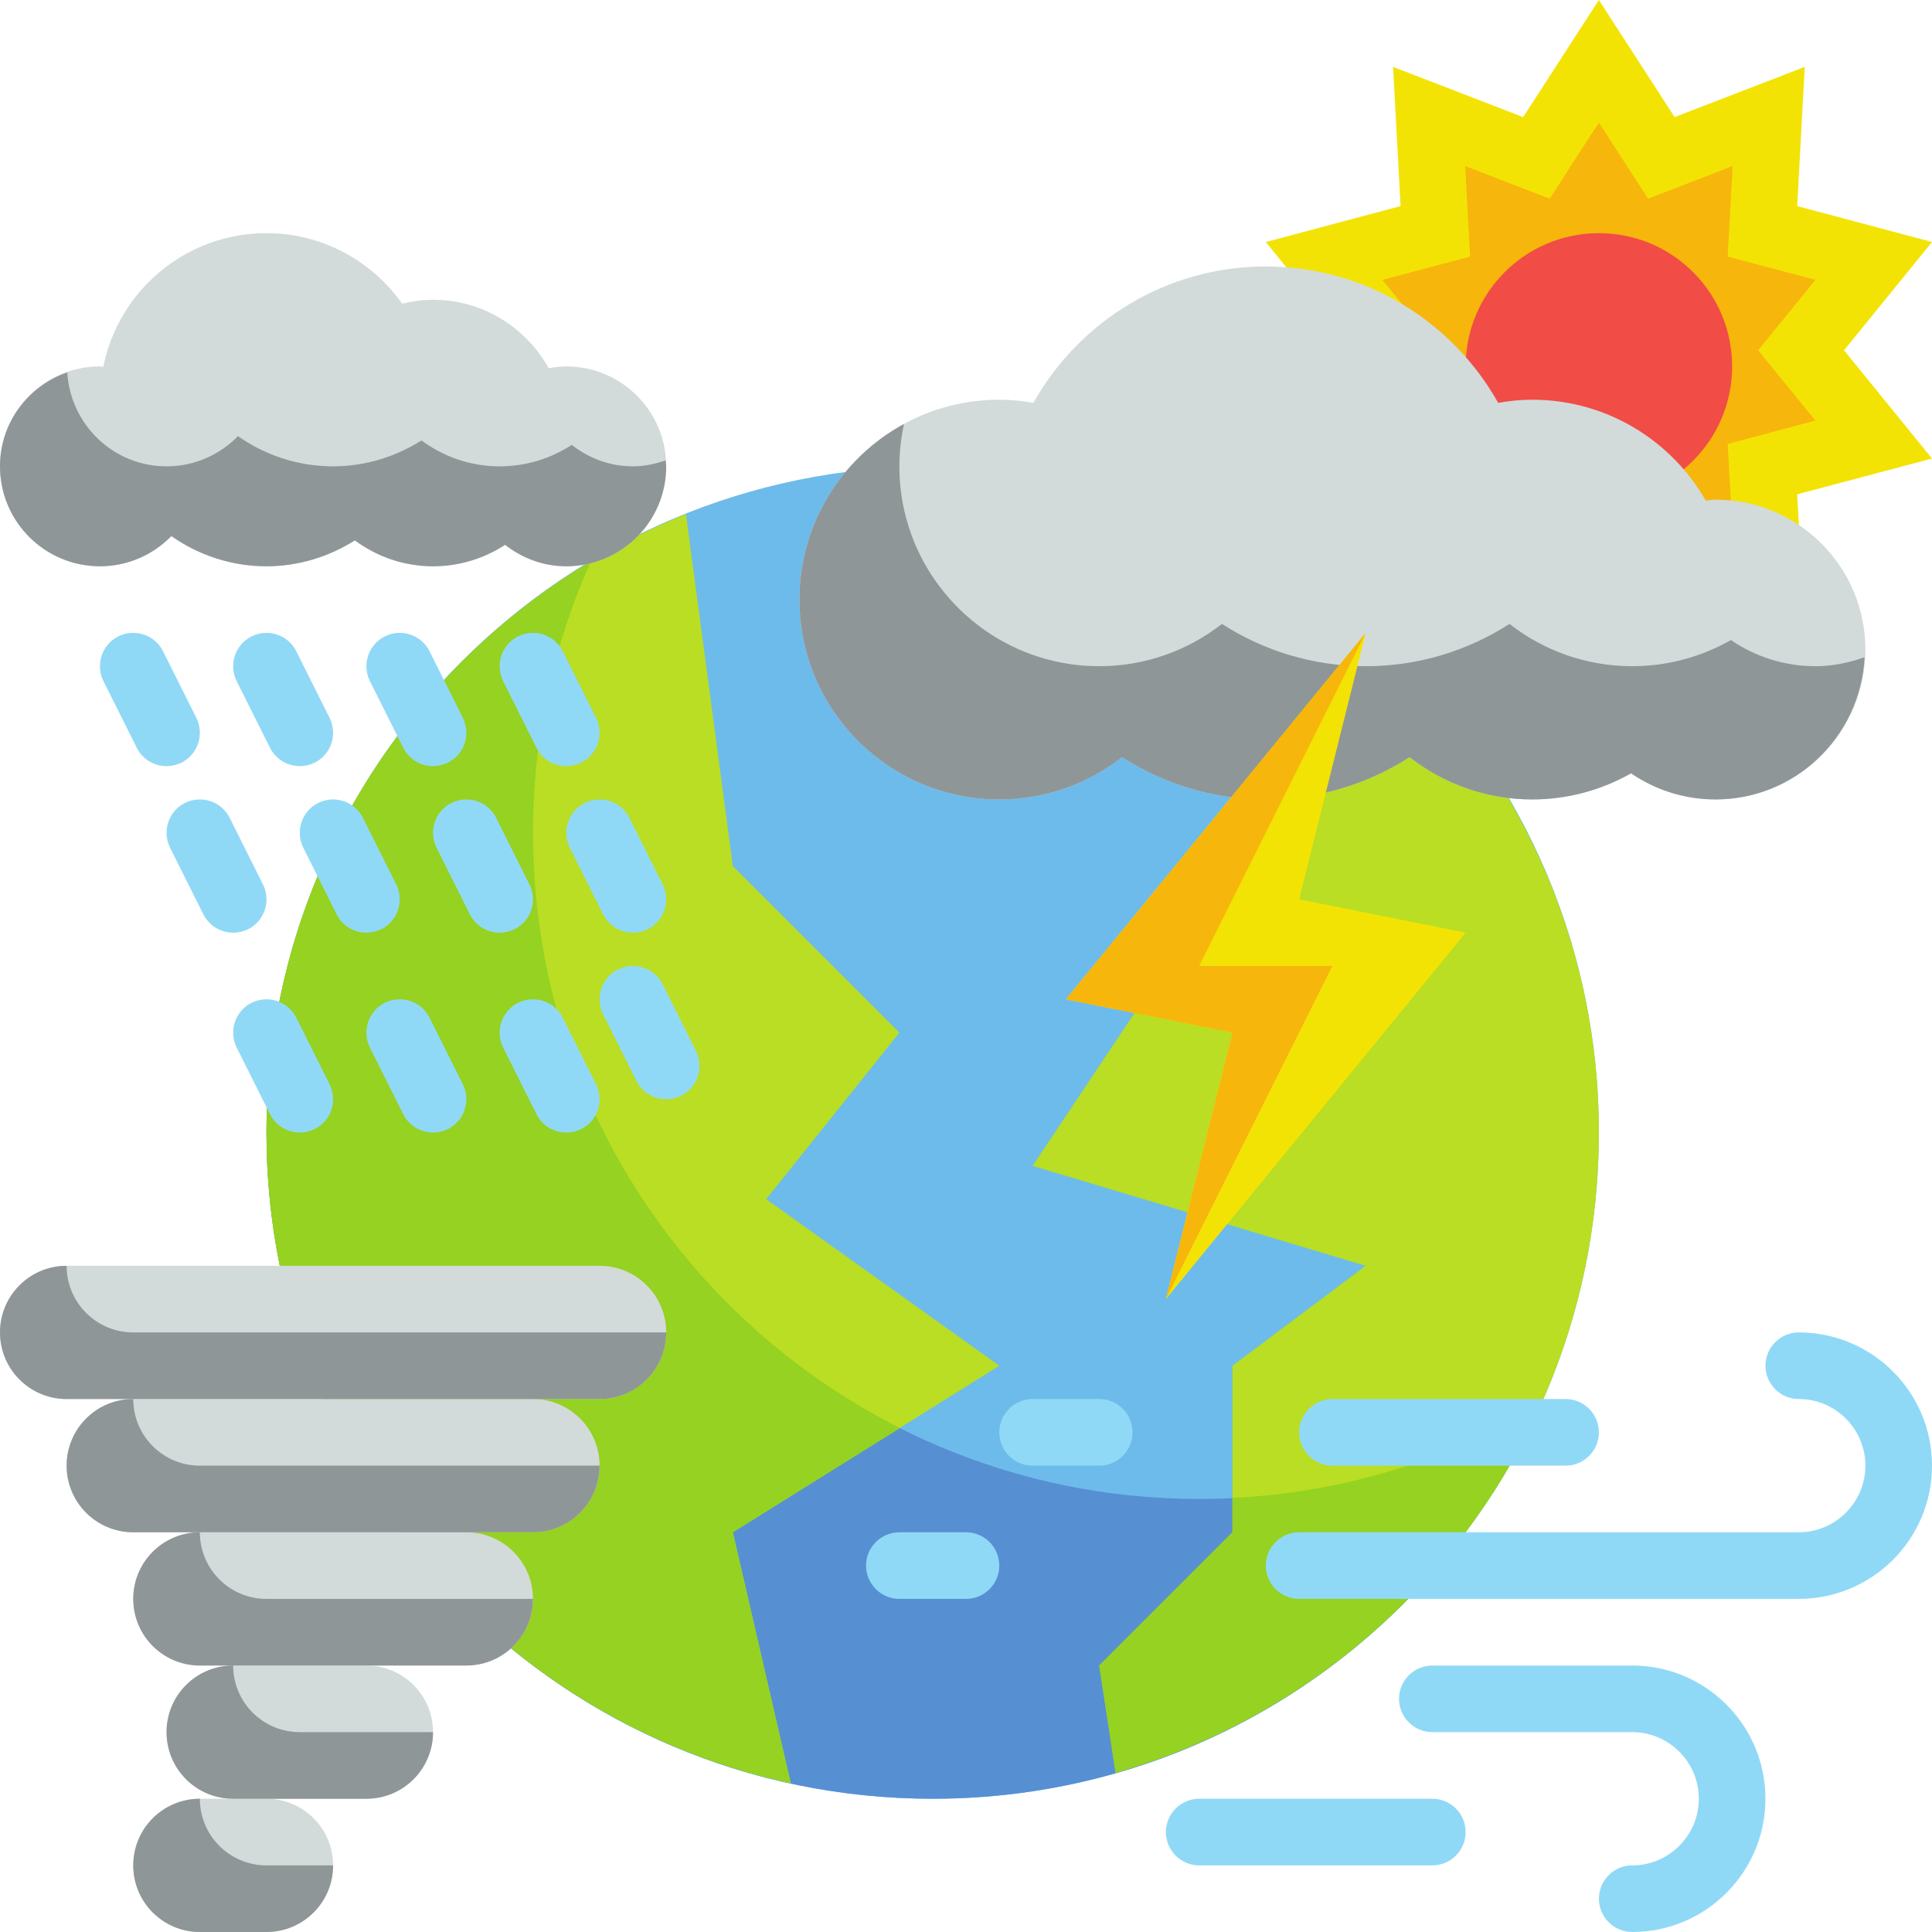 <svg xmlns="http://www.w3.org/2000/svg" xmlns:xlink="http://www.w3.org/1999/xlink" width="500" zoomAndPan="magnify" viewBox="0 0 375 375" height="500" preserveAspectRatio="xMidYMid meet" version="1.0"><path fill="#6dbbea" d="M 310.344 219.828 C 310.344 291.25 252.457 349.137 181.035 349.137 C 109.609 349.137 51.723 291.25 51.723 219.828 C 51.723 148.402 109.609 90.516 181.035 90.516 C 252.457 90.516 310.344 148.402 310.344 219.828 " fill-opacity="1" fill-rule="nonzero"/><path fill="#578fd3" d="M 232.758 290.949 C 161.336 290.949 103.449 233.062 103.449 161.637 C 103.449 142.848 107.539 125.066 114.738 108.953 C 77.031 131.531 51.723 172.676 51.723 219.828 C 51.723 291.25 109.609 349.137 181.035 349.137 C 233.668 349.137 278.875 317.645 299.055 272.512 C 279.66 284.156 257.031 290.949 232.758 290.949 " fill-opacity="1" fill-rule="nonzero"/><path fill="#b9de23" d="M 268.242 124.562 L 200.43 226.293 L 265.086 245.691 L 239.223 265.086 L 239.223 297.414 L 213.363 323.277 L 216.57 344.086 C 270.668 328.629 310.344 278.902 310.344 219.828 C 310.344 182.07 294.055 148.203 268.242 124.562 " fill-opacity="1" fill-rule="nonzero"/><path fill="#b9de23" d="M 51.723 219.828 C 51.723 281.781 95.316 333.504 153.48 346.133 L 142.242 297.414 L 193.965 265.086 L 148.707 232.758 L 174.57 200.43 L 142.242 168.102 L 133.148 99.785 C 85.465 118.828 51.723 165.352 51.723 219.828 " fill-opacity="1" fill-rule="nonzero"/><path fill="#95d221" d="M 299.105 272.586 C 283.648 307.113 253.441 333.555 216.52 344.086 L 213.363 323.277 L 239.223 297.414 L 239.223 290.746 C 261.02 289.711 281.453 283.246 299.105 272.586 " fill-opacity="1" fill-rule="nonzero"/><path fill="#95d221" d="M 142.242 297.414 L 153.48 346.105 C 95.289 333.504 51.723 281.781 51.723 219.828 C 51.723 172.625 77.004 131.508 114.688 108.953 C 107.465 125.043 103.449 142.898 103.449 161.637 C 103.449 212.199 132.418 255.918 174.695 277.184 L 142.242 297.414 " fill-opacity="1" fill-rule="nonzero"/><path fill="#f3e305" d="M 310.344 0 L 325.043 22.73 L 350.301 12.98 L 348.836 40.004 L 375 46.977 L 357.926 67.988 L 375 89 L 348.836 95.945 L 350.301 122.973 L 325.043 113.246 L 310.344 135.977 L 295.645 113.246 L 270.391 122.973 L 271.855 95.945 L 245.691 89 L 262.762 67.988 L 245.691 46.977 L 271.855 40.004 L 270.391 12.98 L 295.645 22.73 L 310.344 0 " fill-opacity="1" fill-rule="nonzero"/><path fill="#f7b60b" d="M 300.797 97.387 L 284.383 103.727 L 285.34 86.172 L 268.32 81.629 L 279.43 67.988 L 268.32 54.324 L 285.34 49.805 L 284.383 32.227 L 300.797 38.566 L 310.344 23.793 L 319.891 38.566 L 336.309 32.227 L 335.348 49.805 L 352.371 54.324 L 341.258 67.988 L 352.371 81.629 L 335.348 86.172 L 336.309 103.727 L 319.891 97.387 L 310.344 112.16 L 300.797 97.387 " fill-opacity="1" fill-rule="nonzero"/><path fill="#f14c46" d="M 336.207 71.121 C 336.207 85.414 324.641 96.984 310.344 96.984 C 296.051 96.984 284.484 85.414 284.484 71.121 C 284.484 56.824 296.051 45.258 310.344 45.258 C 324.641 45.258 336.207 56.824 336.207 71.121 " fill-opacity="1" fill-rule="nonzero"/><path fill="#d2dbda" d="M 193.965 77.586 C 196.215 77.586 198.438 77.812 200.582 78.191 C 209.449 62.406 226.316 51.723 245.691 51.723 C 265.062 51.723 281.934 62.406 290.797 78.191 C 292.945 77.812 295.164 77.586 297.414 77.586 C 311.836 77.586 324.414 85.492 331.105 97.184 C 331.711 97.133 332.344 96.984 332.973 96.984 C 349.035 96.984 362.07 110.016 362.07 126.078 C 362.07 142.141 349.035 155.172 332.973 155.172 C 326.887 155.172 321.23 153.277 316.582 150.098 C 310.926 153.305 304.383 155.172 297.414 155.172 C 288.422 155.172 280.164 152.09 273.598 146.965 C 265.539 152.141 255.969 155.172 245.691 155.172 C 235.41 155.172 225.84 152.141 217.781 146.965 C 211.215 152.09 202.957 155.172 193.965 155.172 C 172.547 155.172 155.172 137.797 155.172 116.379 C 155.172 94.961 172.547 77.586 193.965 77.586 " fill-opacity="1" fill-rule="nonzero"/><path fill="#8f9697" d="M 352.371 129.309 C 346.285 129.309 340.625 127.418 335.98 124.234 C 330.32 127.441 323.781 129.309 316.809 129.309 C 307.82 129.309 299.559 126.23 292.992 121.102 C 284.938 126.281 275.367 129.309 265.086 129.309 C 254.809 129.309 245.234 126.281 237.18 121.102 C 230.613 126.23 222.352 129.309 213.363 129.309 C 191.945 129.309 174.57 111.934 174.57 90.516 C 174.57 87.688 174.898 84.938 175.477 82.285 C 163.379 88.852 155.172 101.656 155.172 116.379 C 155.172 137.797 172.547 155.172 193.965 155.172 C 202.957 155.172 211.215 152.09 217.781 146.965 C 225.84 152.141 235.41 155.172 245.691 155.172 C 255.969 155.172 265.539 152.141 273.598 146.965 C 280.164 152.09 288.422 155.172 297.414 155.172 C 304.383 155.172 310.926 153.305 316.582 150.098 C 321.23 153.277 326.887 155.172 332.973 155.172 C 348.531 155.172 361.109 142.922 361.918 127.566 C 358.91 128.629 355.73 129.309 352.371 129.309 " fill-opacity="1" fill-rule="nonzero"/><path fill="#f3e305" d="M 252.156 174.57 L 265.086 122.844 L 206.898 193.965 L 239.223 200.43 L 226.293 252.156 L 284.484 181.035 L 252.156 174.57 " fill-opacity="1" fill-rule="nonzero"/><path fill="#f7b60b" d="M 258.621 187.5 L 232.758 187.5 L 265.086 122.844 L 206.898 193.965 L 239.223 200.43 L 226.293 252.156 L 258.621 187.5 " fill-opacity="1" fill-rule="nonzero"/><path fill="#d2dbda" d="M 103.449 297.414 L 25.863 297.414 C 18.715 297.414 12.93 291.629 12.93 284.484 C 12.93 277.336 18.715 271.551 25.863 271.551 L 103.449 271.551 C 110.594 271.551 116.379 277.336 116.379 284.484 C 116.379 291.629 110.594 297.414 103.449 297.414 " fill-opacity="1" fill-rule="nonzero"/><path fill="#d2dbda" d="M 116.379 271.551 L 12.93 271.551 C 5.785 271.551 0 265.77 0 258.621 C 0 251.473 5.785 245.691 12.93 245.691 L 116.379 245.691 C 123.527 245.691 129.309 251.473 129.309 258.621 C 129.309 265.77 123.527 271.551 116.379 271.551 " fill-opacity="1" fill-rule="nonzero"/><path fill="#d2dbda" d="M 90.516 323.277 L 38.793 323.277 C 31.645 323.277 25.863 317.492 25.863 310.344 C 25.863 303.199 31.645 297.414 38.793 297.414 L 90.516 297.414 C 97.664 297.414 103.449 303.199 103.449 310.344 C 103.449 317.492 97.664 323.277 90.516 323.277 " fill-opacity="1" fill-rule="nonzero"/><path fill="#d2dbda" d="M 71.121 349.137 L 45.258 349.137 C 38.109 349.137 32.328 343.355 32.328 336.207 C 32.328 329.059 38.109 323.277 45.258 323.277 L 71.121 323.277 C 78.27 323.277 84.051 329.059 84.051 336.207 C 84.051 343.355 78.27 349.137 71.121 349.137 " fill-opacity="1" fill-rule="nonzero"/><path fill="#d2dbda" d="M 51.723 375 L 38.793 375 C 31.645 375 25.863 369.215 25.863 362.07 C 25.863 354.922 31.645 349.137 38.793 349.137 L 51.723 349.137 C 58.871 349.137 64.656 354.922 64.656 362.07 C 64.656 369.215 58.871 375 51.723 375 " fill-opacity="1" fill-rule="nonzero"/><path fill="#8f9697" d="M 25.863 271.551 C 18.715 271.551 12.93 277.336 12.93 284.484 C 12.93 291.629 18.715 297.414 25.863 297.414 L 103.449 297.414 C 110.594 297.414 116.379 291.629 116.379 284.484 L 38.793 284.484 C 31.645 284.484 25.863 278.699 25.863 271.551 " fill-opacity="1" fill-rule="nonzero"/><path fill="#8f9697" d="M 12.93 245.691 C 5.785 245.691 0 251.473 0 258.621 C 0 265.77 5.785 271.551 12.93 271.551 L 116.379 271.551 C 123.527 271.551 129.309 265.77 129.309 258.621 L 25.863 258.621 C 18.715 258.621 12.93 252.836 12.93 245.691 " fill-opacity="1" fill-rule="nonzero"/><path fill="#8f9697" d="M 38.793 297.414 C 31.645 297.414 25.863 303.199 25.863 310.344 C 25.863 317.492 31.645 323.277 38.793 323.277 L 90.516 323.277 C 97.664 323.277 103.449 317.492 103.449 310.344 L 51.723 310.344 C 44.578 310.344 38.793 304.562 38.793 297.414 " fill-opacity="1" fill-rule="nonzero"/><path fill="#8f9697" d="M 45.258 323.277 C 38.109 323.277 32.328 329.059 32.328 336.207 C 32.328 343.355 38.109 349.137 45.258 349.137 L 71.121 349.137 C 78.27 349.137 84.051 343.355 84.051 336.207 L 58.191 336.207 C 51.043 336.207 45.258 330.422 45.258 323.277 " fill-opacity="1" fill-rule="nonzero"/><path fill="#8f9697" d="M 38.793 349.137 C 31.645 349.137 25.863 354.922 25.863 362.07 C 25.863 369.215 31.645 375 38.793 375 L 51.723 375 C 58.871 375 64.656 369.215 64.656 362.07 L 51.723 362.07 C 44.578 362.07 38.793 356.285 38.793 349.137 " fill-opacity="1" fill-rule="nonzero"/><path fill="#d2dbda" d="M 109.914 71.121 C 108.754 71.121 107.617 71.273 106.504 71.473 C 102.086 63.57 93.75 58.191 84.051 58.191 C 81.98 58.191 79.984 58.492 78.066 58.949 C 72.207 50.688 62.609 45.258 51.723 45.258 C 36.066 45.258 23.008 56.395 20.055 71.195 C 19.824 71.172 19.625 71.121 19.398 71.121 C 8.688 71.121 0 79.809 0 90.516 C 0 101.227 8.688 109.914 19.398 109.914 C 24.828 109.914 29.727 107.664 33.262 104.055 C 38.488 107.715 44.855 109.914 51.723 109.914 C 58.039 109.914 63.898 108.02 68.871 104.887 C 73.141 108.02 78.344 109.914 84.051 109.914 C 89.203 109.914 94.004 108.375 98.043 105.746 C 101.328 108.324 105.418 109.914 109.914 109.914 C 120.621 109.914 129.309 101.227 129.309 90.516 C 129.309 79.809 120.621 71.121 109.914 71.121 " fill-opacity="1" fill-rule="nonzero"/><path fill="#8f9697" d="M 122.844 90.516 C 118.348 90.516 114.258 88.926 110.973 86.352 C 106.934 88.977 102.137 90.516 96.984 90.516 C 91.273 90.516 86.07 88.621 81.805 85.492 C 76.828 88.621 70.969 90.516 64.656 90.516 C 57.762 90.516 51.422 88.32 46.191 84.656 C 42.656 88.27 37.758 90.516 32.328 90.516 C 22.023 90.516 13.664 82.434 13.059 72.281 C 5.48 74.91 0 82.031 0 90.516 C 0 101.227 8.688 109.914 19.398 109.914 C 24.828 109.914 29.727 107.664 33.262 104.055 C 38.488 107.715 44.855 109.914 51.723 109.914 C 58.039 109.914 63.898 108.02 68.871 104.887 C 73.141 108.02 78.344 109.914 84.051 109.914 C 89.203 109.914 94.004 108.375 98.043 105.746 C 101.328 108.324 105.418 109.914 109.914 109.914 C 120.621 109.914 129.309 101.227 129.309 90.516 C 129.309 90.113 129.211 89.758 129.184 89.355 C 127.188 90.062 125.066 90.516 122.844 90.516 " fill-opacity="1" fill-rule="nonzero"/><path fill="#90d9f6" d="M 349.137 310.344 L 252.156 310.344 C 248.594 310.344 245.691 307.441 245.691 303.879 C 245.691 300.316 248.594 297.414 252.156 297.414 L 349.137 297.414 C 356.262 297.414 362.07 291.605 362.07 284.484 C 362.07 277.359 356.262 271.551 349.137 271.551 C 345.578 271.551 342.672 268.648 342.672 265.086 C 342.672 261.523 345.578 258.621 349.137 258.621 C 363.406 258.621 375 270.215 375 284.484 C 375 298.754 363.406 310.344 349.137 310.344 " fill-opacity="1" fill-rule="nonzero"/><path fill="#90d9f6" d="M 278.016 362.07 L 232.758 362.07 C 229.199 362.07 226.293 359.164 226.293 355.602 C 226.293 352.043 229.199 349.137 232.758 349.137 L 278.016 349.137 C 281.578 349.137 284.484 352.043 284.484 355.602 C 284.484 359.164 281.578 362.07 278.016 362.07 " fill-opacity="1" fill-rule="nonzero"/><path fill="#90d9f6" d="M 303.879 284.484 L 258.621 284.484 C 255.059 284.484 252.156 281.578 252.156 278.016 C 252.156 274.457 255.059 271.551 258.621 271.551 L 303.879 271.551 C 307.441 271.551 310.344 274.457 310.344 278.016 C 310.344 281.578 307.441 284.484 303.879 284.484 " fill-opacity="1" fill-rule="nonzero"/><path fill="#90d9f6" d="M 316.809 375 C 313.25 375 310.344 372.094 310.344 368.535 C 310.344 364.973 313.25 362.07 316.809 362.07 C 323.934 362.07 329.742 356.262 329.742 349.137 C 329.742 342.016 323.934 336.207 316.809 336.207 L 278.016 336.207 C 274.457 336.207 271.551 333.301 271.551 329.742 C 271.551 326.18 274.457 323.277 278.016 323.277 L 316.809 323.277 C 331.078 323.277 342.672 334.867 342.672 349.137 C 342.672 363.406 331.078 375 316.809 375 " fill-opacity="1" fill-rule="nonzero"/><path fill="#90d9f6" d="M 187.5 310.344 L 174.57 310.344 C 171.008 310.344 168.102 307.441 168.102 303.879 C 168.102 300.316 171.008 297.414 174.57 297.414 L 187.5 297.414 C 191.062 297.414 193.965 300.316 193.965 303.879 C 193.965 307.441 191.062 310.344 187.5 310.344 " fill-opacity="1" fill-rule="nonzero"/><path fill="#90d9f6" d="M 213.363 284.484 L 200.43 284.484 C 196.871 284.484 193.965 281.578 193.965 278.016 C 193.965 274.457 196.871 271.551 200.43 271.551 L 213.363 271.551 C 216.922 271.551 219.828 274.457 219.828 278.016 C 219.828 281.578 216.922 284.484 213.363 284.484 " fill-opacity="1" fill-rule="nonzero"/><path fill="#90d9f6" d="M 32.328 148.707 C 29.953 148.707 27.68 147.395 26.543 145.145 L 20.078 132.215 C 18.488 129.008 19.777 125.117 22.957 123.527 C 26.164 121.91 30.055 123.223 31.645 126.406 L 38.109 139.336 C 39.703 142.543 38.414 146.434 35.23 148.023 C 34.297 148.48 33.312 148.707 32.328 148.707 " fill-opacity="1" fill-rule="nonzero"/><path fill="#90d9f6" d="M 58.191 148.707 C 55.816 148.707 53.543 147.395 52.406 145.145 L 45.941 132.215 C 44.348 129.008 45.637 125.117 48.82 123.527 C 52.027 121.91 55.918 123.223 57.508 126.406 L 63.973 139.336 C 65.562 142.543 64.277 146.434 61.094 148.023 C 60.16 148.48 59.176 148.707 58.191 148.707 " fill-opacity="1" fill-rule="nonzero"/><path fill="#90d9f6" d="M 84.051 148.707 C 81.676 148.707 79.406 147.395 78.27 145.145 L 71.801 132.215 C 70.211 129.008 71.5 125.117 74.684 123.527 C 77.891 121.91 81.777 123.223 83.371 126.406 L 89.836 139.336 C 91.426 142.543 90.137 146.434 86.957 148.023 C 86.023 148.48 85.035 148.707 84.051 148.707 " fill-opacity="1" fill-rule="nonzero"/><path fill="#90d9f6" d="M 109.914 148.707 C 107.539 148.707 105.266 147.395 104.129 145.145 L 97.664 132.215 C 96.074 129.008 97.363 125.117 100.543 123.527 C 103.75 121.91 107.641 123.223 109.23 126.406 L 115.699 139.336 C 117.289 142.543 116 146.434 112.816 148.023 C 111.883 148.48 110.898 148.707 109.914 148.707 " fill-opacity="1" fill-rule="nonzero"/><path fill="#90d9f6" d="M 45.258 181.035 C 42.883 181.035 40.613 179.723 39.477 177.473 L 33.008 164.543 C 31.418 161.336 32.707 157.445 35.891 155.855 C 39.098 154.262 42.984 155.551 44.578 158.734 L 51.043 171.664 C 52.633 174.871 51.344 178.762 48.164 180.352 C 47.23 180.809 46.242 181.035 45.258 181.035 " fill-opacity="1" fill-rule="nonzero"/><path fill="#90d9f6" d="M 71.121 181.035 C 68.746 181.035 66.473 179.723 65.336 177.473 L 58.871 164.543 C 57.281 161.336 58.57 157.445 61.75 155.855 C 64.957 154.262 68.848 155.551 70.438 158.734 L 76.906 171.664 C 78.496 174.871 77.207 178.762 74.023 180.352 C 73.09 180.809 72.105 181.035 71.121 181.035 " fill-opacity="1" fill-rule="nonzero"/><path fill="#90d9f6" d="M 96.984 181.035 C 94.609 181.035 92.336 179.723 91.199 177.473 L 84.734 164.543 C 83.141 161.336 84.43 157.445 87.613 155.855 C 90.82 154.262 94.711 155.551 96.301 158.734 L 102.766 171.664 C 104.359 174.871 103.07 178.762 99.887 180.352 C 98.953 180.809 97.969 181.035 96.984 181.035 " fill-opacity="1" fill-rule="nonzero"/><path fill="#90d9f6" d="M 122.844 181.035 C 120.473 181.035 118.199 179.723 117.062 177.473 L 110.594 164.543 C 109.004 161.336 110.293 157.445 113.477 155.855 C 116.684 154.262 120.57 155.551 122.164 158.734 L 128.629 171.664 C 130.219 174.871 128.93 178.762 125.75 180.352 C 124.816 180.809 123.828 181.035 122.844 181.035 " fill-opacity="1" fill-rule="nonzero"/><path fill="#90d9f6" d="M 58.191 219.828 C 55.816 219.828 53.543 218.516 52.406 216.266 L 45.941 203.336 C 44.348 200.129 45.637 196.238 48.82 194.648 C 52.027 193.055 55.918 194.344 57.508 197.527 L 63.973 210.457 C 65.562 213.664 64.277 217.555 61.094 219.145 C 60.16 219.602 59.176 219.828 58.191 219.828 " fill-opacity="1" fill-rule="nonzero"/><path fill="#90d9f6" d="M 84.051 219.828 C 81.676 219.828 79.406 218.516 78.27 216.266 L 71.801 203.336 C 70.211 200.129 71.5 196.238 74.684 194.648 C 77.891 193.055 81.777 194.344 83.371 197.527 L 89.836 210.457 C 91.426 213.664 90.137 217.555 86.957 219.145 C 86.023 219.602 85.035 219.828 84.051 219.828 " fill-opacity="1" fill-rule="nonzero"/><path fill="#90d9f6" d="M 109.914 219.828 C 107.539 219.828 105.266 218.516 104.129 216.266 L 97.664 203.336 C 96.074 200.129 97.363 196.238 100.543 194.648 C 103.75 193.055 107.641 194.344 109.23 197.527 L 115.699 210.457 C 117.289 213.664 116 217.555 112.816 219.145 C 111.883 219.602 110.898 219.828 109.914 219.828 " fill-opacity="1" fill-rule="nonzero"/><path fill="#90d9f6" d="M 129.309 213.363 C 126.938 213.363 124.664 212.047 123.527 209.801 L 117.062 196.871 C 115.469 193.664 116.758 189.773 119.941 188.184 C 123.148 186.566 127.039 187.879 128.629 191.062 L 135.094 203.992 C 136.684 207.199 135.398 211.09 132.215 212.68 C 131.281 213.133 130.297 213.363 129.309 213.363 " fill-opacity="1" fill-rule="nonzero"/></svg>